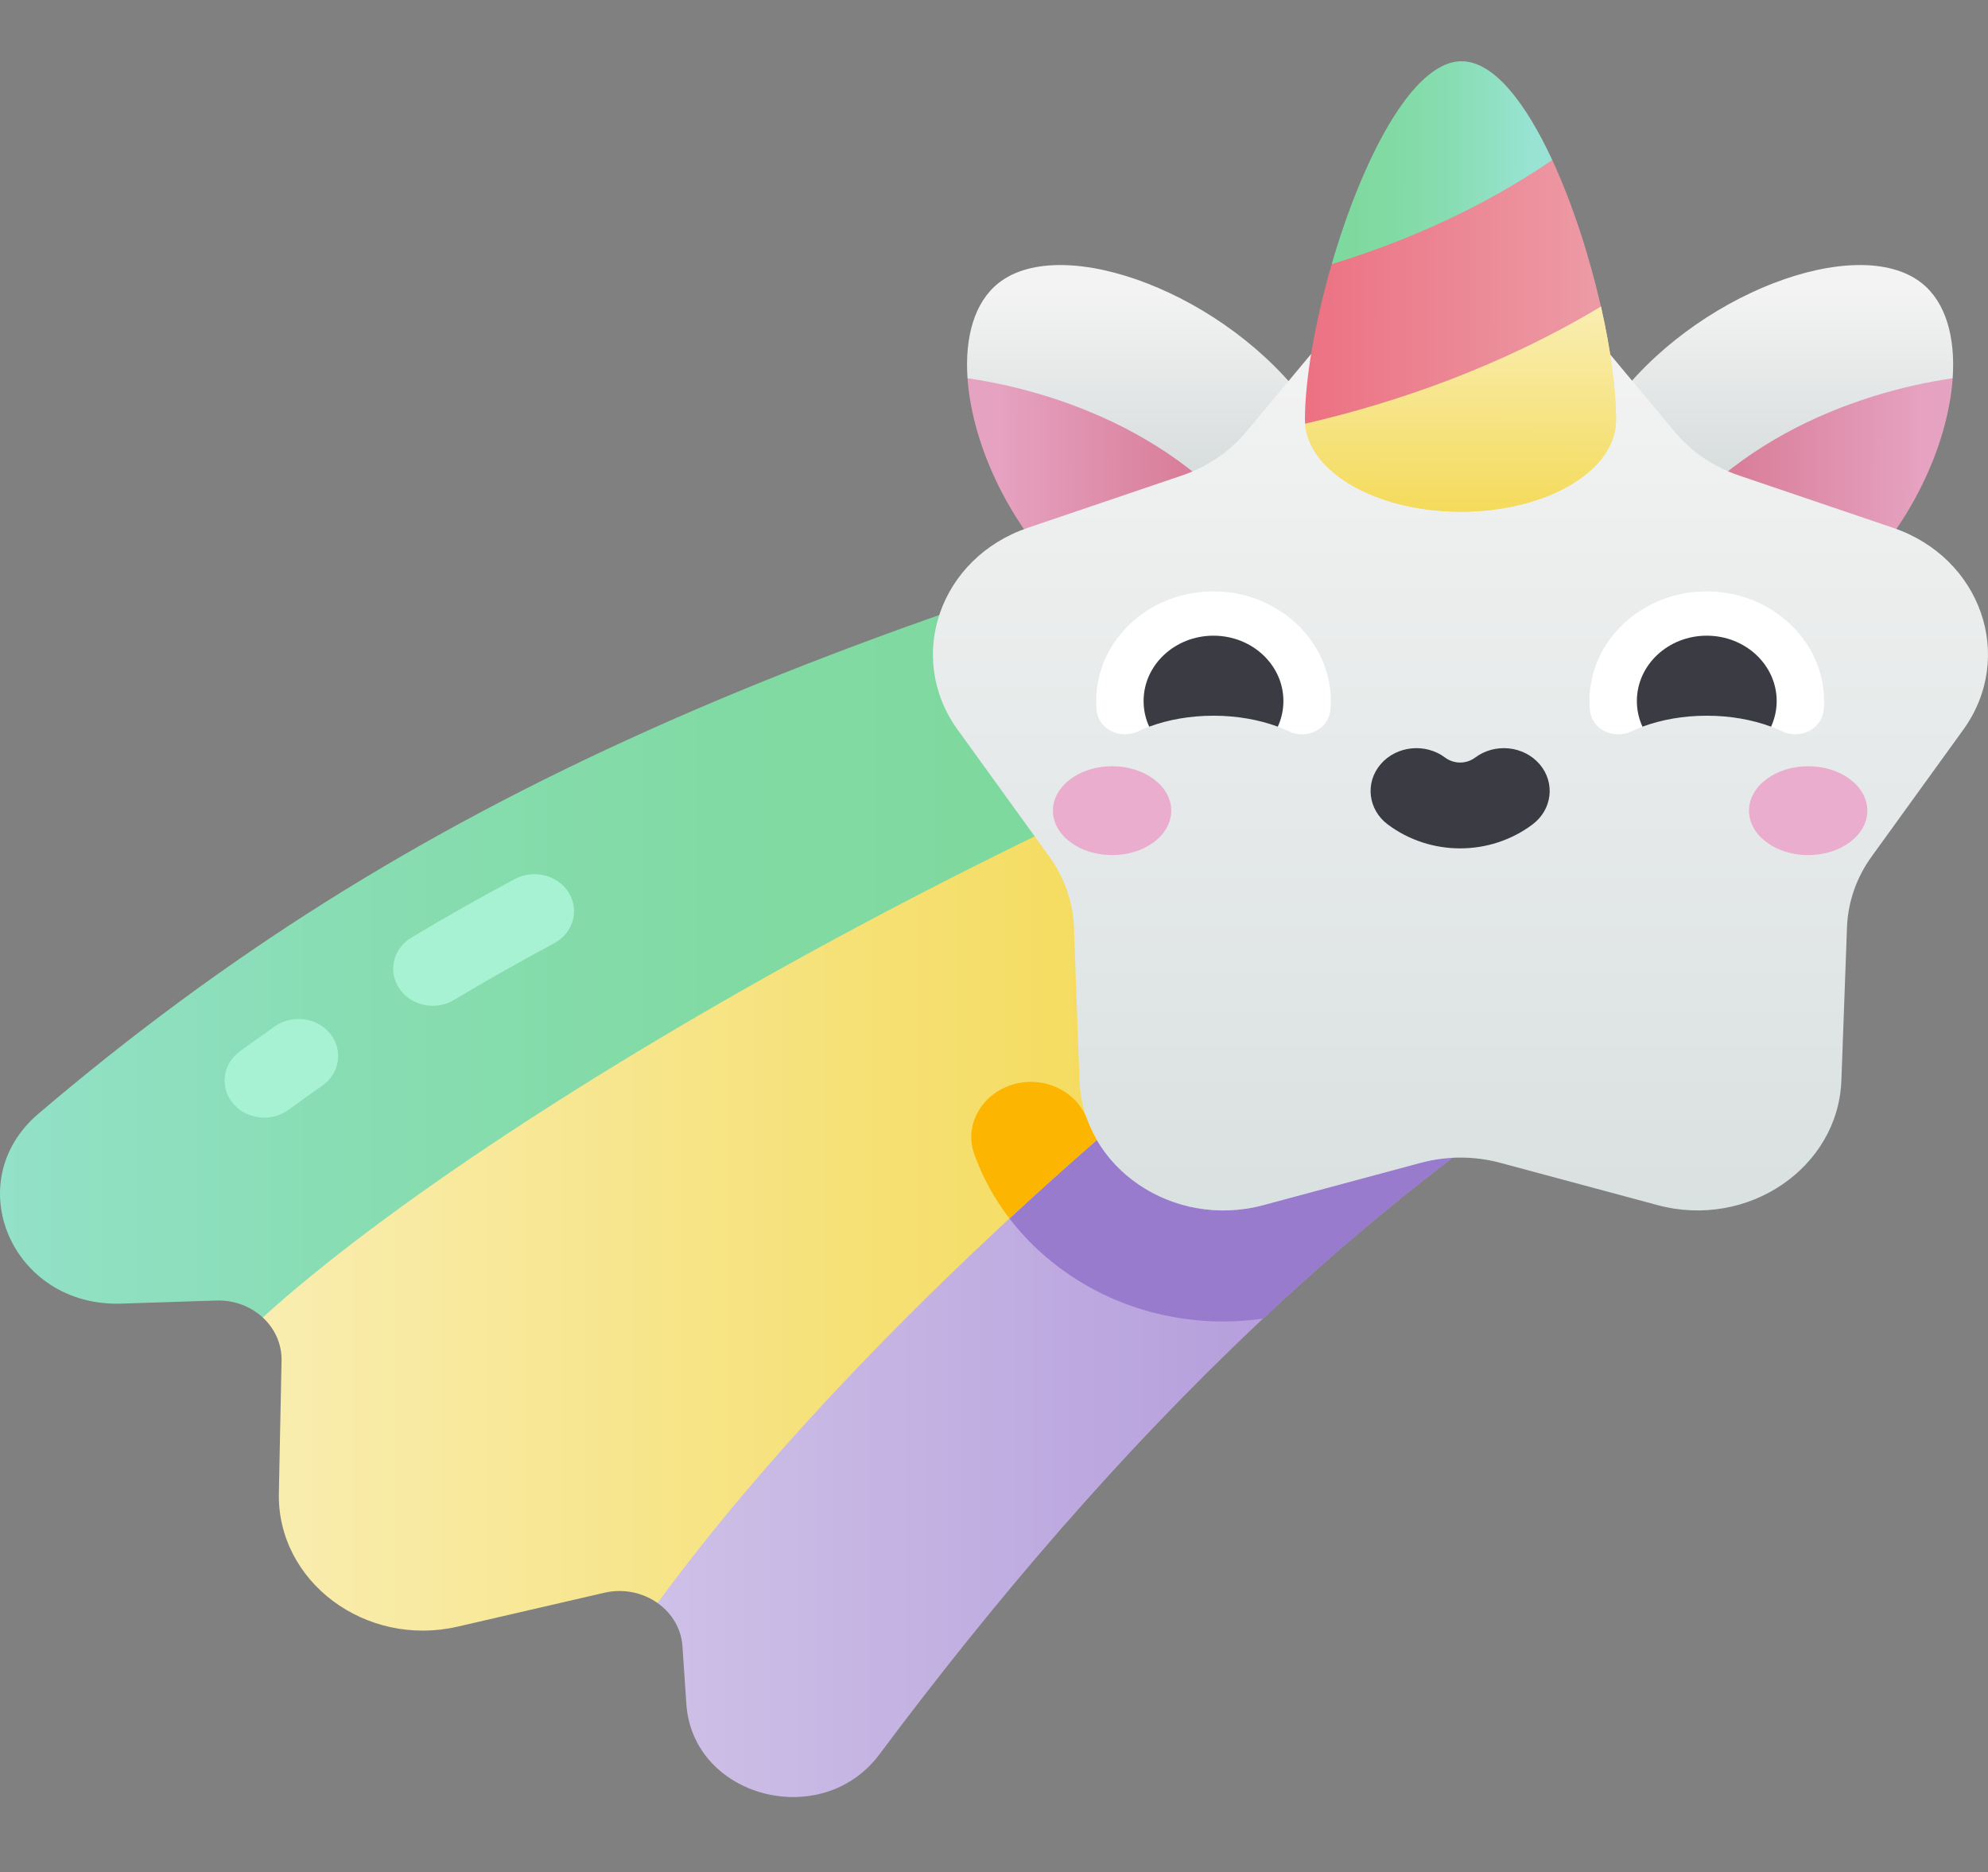 <svg width="120" height="113" viewBox="0 0 120 113" fill="none" xmlns="http://www.w3.org/2000/svg">
<rect x="0" y="0" width="120" height="113" fill="#808080" stroke="none"/>
<g clip-path="url(#clip0)">
<path d="M39.694 96.759C60.934 85.376 82.732 60.727 98.428 45.942L94.873 37.39C67.896 37.349 22.237 61.42 15.86 79.521C16.576 80.181 17.015 81.104 16.995 82.124L16.833 90.126C16.725 95.474 22.072 99.464 27.627 98.181L36.479 96.137C37.654 95.865 38.816 96.136 39.694 96.759Z" fill="url(#paint0_linear)"/>
<path d="M90.516 26.91C48.466 38.137 24.791 48.103 2.328 67.215C-2.531 71.349 0.741 78.899 7.308 78.685L13.053 78.498C14.146 78.462 15.142 78.859 15.86 79.521C30.535 66.22 67.153 45.825 94.873 37.39L90.516 26.91Z" fill="url(#paint1_linear)"/>
<path d="M98.428 45.942C80.951 54.778 53.659 77.616 39.694 96.759C40.538 97.358 41.121 98.282 41.194 99.368L41.43 102.85C41.813 108.506 49.605 110.546 53.077 105.9C66.909 87.389 83.269 70.513 103.984 59.304L98.428 45.942Z" fill="url(#paint2_linear)"/>
<path d="M85.754 70.187L76.256 72.74C72.173 73.837 68.081 72.02 66.21 68.811C64.431 70.36 62.668 71.942 60.934 73.547C61.519 74.31 62.185 75.027 62.929 75.686C65.898 78.316 69.772 79.764 73.839 79.764C74.643 79.764 75.447 79.704 76.244 79.59C79.886 76.17 83.689 72.922 87.672 69.886C87.025 69.92 86.382 70.018 85.754 70.187Z" fill="#997BCE"/>
<path d="M77.39 34.866C80.776 31.889 81.65 28.181 78.961 24.469C74.079 17.729 64.148 14.026 60.279 17.081C58.818 18.235 58.23 20.347 58.402 22.831C64.17 29.646 72.79 34.326 77.39 34.866Z" fill="url(#paint3_linear)"/>
<path d="M76.8 35.36C77.005 35.198 77.201 35.032 77.39 34.866C73.077 26.856 64.381 23.695 58.402 22.831C58.686 26.925 61.034 32.032 64.951 35.532C68.612 38.804 72.931 38.415 76.8 35.36Z" fill="url(#paint4_linear)"/>
<path d="M98.879 34.866C95.494 31.889 94.62 28.181 97.308 24.469C102.191 17.729 112.122 14.026 115.991 17.081C117.452 18.235 118.039 20.347 117.867 22.831C112.1 29.646 103.479 34.326 98.879 34.866Z" fill="url(#paint5_linear)"/>
<path d="M99.47 35.36C99.265 35.198 99.069 35.032 98.879 34.866C103.193 26.856 111.889 23.695 117.867 22.831C117.584 26.925 115.236 32.032 111.318 35.532C107.658 38.804 103.339 38.415 99.47 35.36Z" fill="url(#paint6_linear)"/>
<path d="M85.754 70.187L76.256 72.74C70.817 74.202 65.356 70.493 65.163 65.206L64.825 55.974C64.769 54.448 64.254 52.967 63.34 51.702L57.807 44.047C54.639 39.663 56.725 33.663 62.045 31.857L71.334 28.704C72.869 28.183 74.217 27.268 75.222 26.064L81.3 18.78C84.782 14.609 91.531 14.609 95.013 18.78L101.091 26.064C102.096 27.268 103.444 28.183 104.979 28.704L114.268 31.857C119.589 33.663 121.675 39.663 118.506 44.047L112.974 51.702C112.059 52.967 111.544 54.448 111.488 55.974L111.151 65.206C110.957 70.493 105.497 74.202 100.057 72.74L90.56 70.187C88.99 69.765 87.324 69.765 85.754 70.187Z" fill="url(#paint7_linear)"/>
<path d="M60.934 73.547C62.668 71.942 64.431 70.36 66.21 68.811C65.982 68.419 65.785 68.008 65.627 67.577C65.114 66.178 63.69 65.253 62.109 65.303C59.731 65.379 58.055 67.567 58.813 69.675C59.309 71.055 60.023 72.358 60.934 73.547Z" fill="#FCB500"/>
<path d="M78.778 25.575C79.001 28.516 83.101 30.871 88.137 30.887C93.323 30.903 97.535 28.433 97.546 25.37C97.553 23.507 97.219 21.069 96.636 18.503C89.784 18.397 84.736 20.124 78.778 25.575Z" fill="url(#paint8_linear)"/>
<path d="M78.778 25.575C79.001 28.516 83.101 30.871 88.137 30.887C93.323 30.903 97.535 28.433 97.546 25.37C97.553 23.507 97.219 21.069 96.636 18.503C89.784 18.397 84.736 20.124 78.778 25.575Z" fill="url(#paint9_linear)"/>
<path d="M93.698 9.66C88.817 10.131 84.22 11.528 80.385 15.944C79.388 19.381 78.776 22.847 78.768 25.311C78.767 25.4 78.771 25.488 78.778 25.575C84.325 24.291 90.592 22.127 96.635 18.503C95.951 15.491 94.923 12.304 93.698 9.66Z" fill="url(#paint10_linear)"/>
<path d="M93.698 9.66C92.103 6.221 90.175 3.703 88.234 3.697C85.212 3.688 82.176 9.767 80.385 15.944C84.723 14.618 89.344 12.63 93.698 9.66Z" fill="url(#paint11_linear)"/>
<path d="M67.129 51.613C69.1 51.613 70.699 50.412 70.699 48.931C70.699 47.45 69.1 46.249 67.129 46.249C65.157 46.249 63.558 47.45 63.558 48.931C63.558 50.412 65.157 51.613 67.129 51.613Z" fill="#EAADCD"/>
<path d="M109.146 51.613C111.117 51.613 112.716 50.412 112.716 48.931C112.716 47.45 111.117 46.249 109.146 46.249C107.174 46.249 105.575 47.45 105.575 48.931C105.575 50.412 107.174 51.613 109.146 51.613Z" fill="#EAADCD"/>
<path d="M73.25 43.2C74.967 43.2 76.552 43.555 77.829 44.154C78.916 44.664 80.211 43.975 80.307 42.843C80.334 42.525 80.337 42.2 80.314 41.871C80.077 38.487 77.062 35.785 73.436 35.698C69.44 35.602 66.17 38.601 66.17 42.313C66.17 42.502 66.178 42.688 66.195 42.873C66.296 43.992 67.595 44.659 68.668 44.155C69.947 43.555 71.532 43.2 73.25 43.2Z" fill="white"/>
<path d="M88.137 51.207C86.596 51.207 85.055 50.726 83.769 49.763C82.576 48.87 82.384 47.242 83.339 46.127C84.295 45.012 86.036 44.833 87.229 45.726C87.764 46.126 88.51 46.126 89.045 45.726C90.237 44.833 91.979 45.012 92.935 46.127C93.89 47.242 93.698 48.87 92.505 49.763C91.219 50.726 89.678 51.207 88.137 51.207Z" fill="#3B3B44"/>
<path d="M73.249 43.2C74.666 43.2 75.992 43.441 77.131 43.862C77.349 43.387 77.469 42.864 77.469 42.313C77.469 40.135 75.58 38.369 73.249 38.369C70.919 38.369 69.03 40.135 69.03 42.313C69.03 42.864 69.15 43.387 69.368 43.862C70.507 43.441 71.833 43.2 73.249 43.2Z" fill="#3B3B44"/>
<path d="M103.024 43.2C104.741 43.2 106.326 43.555 107.604 44.154C108.69 44.664 109.986 43.975 110.082 42.843C110.109 42.525 110.112 42.2 110.089 41.871C109.852 38.487 106.837 35.785 103.21 35.698C99.215 35.602 95.944 38.601 95.944 42.313C95.944 42.502 95.953 42.688 95.969 42.873C96.07 43.992 97.369 44.659 98.443 44.155C99.722 43.555 101.307 43.2 103.024 43.2Z" fill="white"/>
<path d="M103.024 43.2C104.441 43.2 105.767 43.441 106.906 43.862C107.123 43.387 107.244 42.864 107.244 42.313C107.244 40.135 105.355 38.369 103.024 38.369C100.694 38.369 98.805 40.135 98.805 42.313C98.805 42.864 98.925 43.387 99.143 43.862C100.282 43.441 101.608 43.2 103.024 43.2Z" fill="#3B3B44"/>
<path d="M26.126 60.707C25.34 60.707 24.57 60.344 24.113 59.679C23.399 58.641 23.722 57.259 24.832 56.592C26.851 55.38 28.951 54.191 31.074 53.057C32.22 52.445 33.68 52.818 34.335 53.889C34.99 54.961 34.592 56.326 33.445 56.938C31.393 58.033 29.365 59.182 27.416 60.352C27.016 60.592 26.569 60.707 26.126 60.707Z" fill="#A7F2D2"/>
<path d="M15.949 67.458C15.238 67.458 14.534 67.163 14.063 66.598C13.251 65.626 13.435 64.222 14.476 63.462C15.174 62.953 15.884 62.444 16.586 61.952C17.642 61.211 19.141 61.41 19.933 62.397C20.726 63.383 20.513 64.784 19.457 65.525C18.779 66.001 18.093 66.492 17.418 66.985C16.981 67.303 16.463 67.458 15.949 67.458Z" fill="#A7F2D2"/>
</g>
<defs>
<linearGradient id="paint0_linear" x1="74.299" y1="67.906" x2="16.582" y2="67.906" gradientUnits="userSpaceOnUse">
<stop stop-color="#F4D952"/>
<stop offset="1" stop-color="#F9EDAF"/>
</linearGradient>
<linearGradient id="paint1_linear" x1="61.928" y1="53.215" x2="-9.825" y2="53.215" gradientUnits="userSpaceOnUse">
<stop stop-color="#7ED99E"/>
<stop offset="0.253" stop-color="#81DAA3"/>
<stop offset="0.573" stop-color="#88DDB3"/>
<stop offset="0.926" stop-color="#95E2CD"/>
<stop offset="1" stop-color="#98E3D3"/>
</linearGradient>
<linearGradient id="paint2_linear" x1="80.398" y1="77.205" x2="36.661" y2="77.205" gradientUnits="userSpaceOnUse">
<stop stop-color="#B39BDB"/>
<stop offset="1" stop-color="#D0C3E8"/>
</linearGradient>
<linearGradient id="paint3_linear" x1="69.459" y1="32.67" x2="69.459" y2="17.637" gradientUnits="userSpaceOnUse">
<stop stop-color="#CDD4D4"/>
<stop offset="1" stop-color="#F3F3F3"/>
</linearGradient>
<linearGradient id="paint4_linear" x1="74.893" y1="30.387" x2="60.064" y2="30.435" gradientUnits="userSpaceOnUse">
<stop stop-color="#D5738E"/>
<stop offset="1" stop-color="#E6A3C1"/>
</linearGradient>
<linearGradient id="paint5_linear" x1="106.811" y1="32.67" x2="106.811" y2="17.637" gradientUnits="userSpaceOnUse">
<stop stop-color="#CDD4D4"/>
<stop offset="1" stop-color="#F3F3F3"/>
</linearGradient>
<linearGradient id="paint6_linear" x1="101.377" y1="30.401" x2="116.206" y2="30.448" gradientUnits="userSpaceOnUse">
<stop stop-color="#D5738E"/>
<stop offset="1" stop-color="#E6A3C1"/>
</linearGradient>
<linearGradient id="paint7_linear" x1="88.157" y1="74.768" x2="88.157" y2="19.654" gradientUnits="userSpaceOnUse">
<stop stop-color="#D9E0E0"/>
<stop offset="1" stop-color="#F3F3F3"/>
</linearGradient>
<linearGradient id="paint8_linear" x1="88.148" y1="32.251" x2="88.186" y2="18.945" gradientUnits="userSpaceOnUse">
<stop stop-color="#F4D952"/>
<stop offset="1" stop-color="#F9EDAF"/>
</linearGradient>
<linearGradient id="paint9_linear" x1="88.148" y1="32.251" x2="88.186" y2="18.945" gradientUnits="userSpaceOnUse">
<stop stop-color="#F4D952"/>
<stop offset="1" stop-color="#F9EDAF"/>
</linearGradient>
<linearGradient id="paint10_linear" x1="77.81" y1="17.57" x2="98.656" y2="17.637" gradientUnits="userSpaceOnUse">
<stop stop-color="#EC6F80"/>
<stop offset="1" stop-color="#ECA0AA"/>
</linearGradient>
<linearGradient id="paint11_linear" x1="81.207" y1="9.788" x2="92.367" y2="9.824" gradientUnits="userSpaceOnUse">
<stop stop-color="#7ED99E"/>
<stop offset="0.253" stop-color="#81DAA3"/>
<stop offset="0.573" stop-color="#88DDB3"/>
<stop offset="0.926" stop-color="#95E2CD"/>
<stop offset="1" stop-color="#98E3D3"/>
</linearGradient>
<clipPath id="clip0">
<rect width="120" height="112.166" fill="white"/>
</clipPath>
</defs>
</svg>
